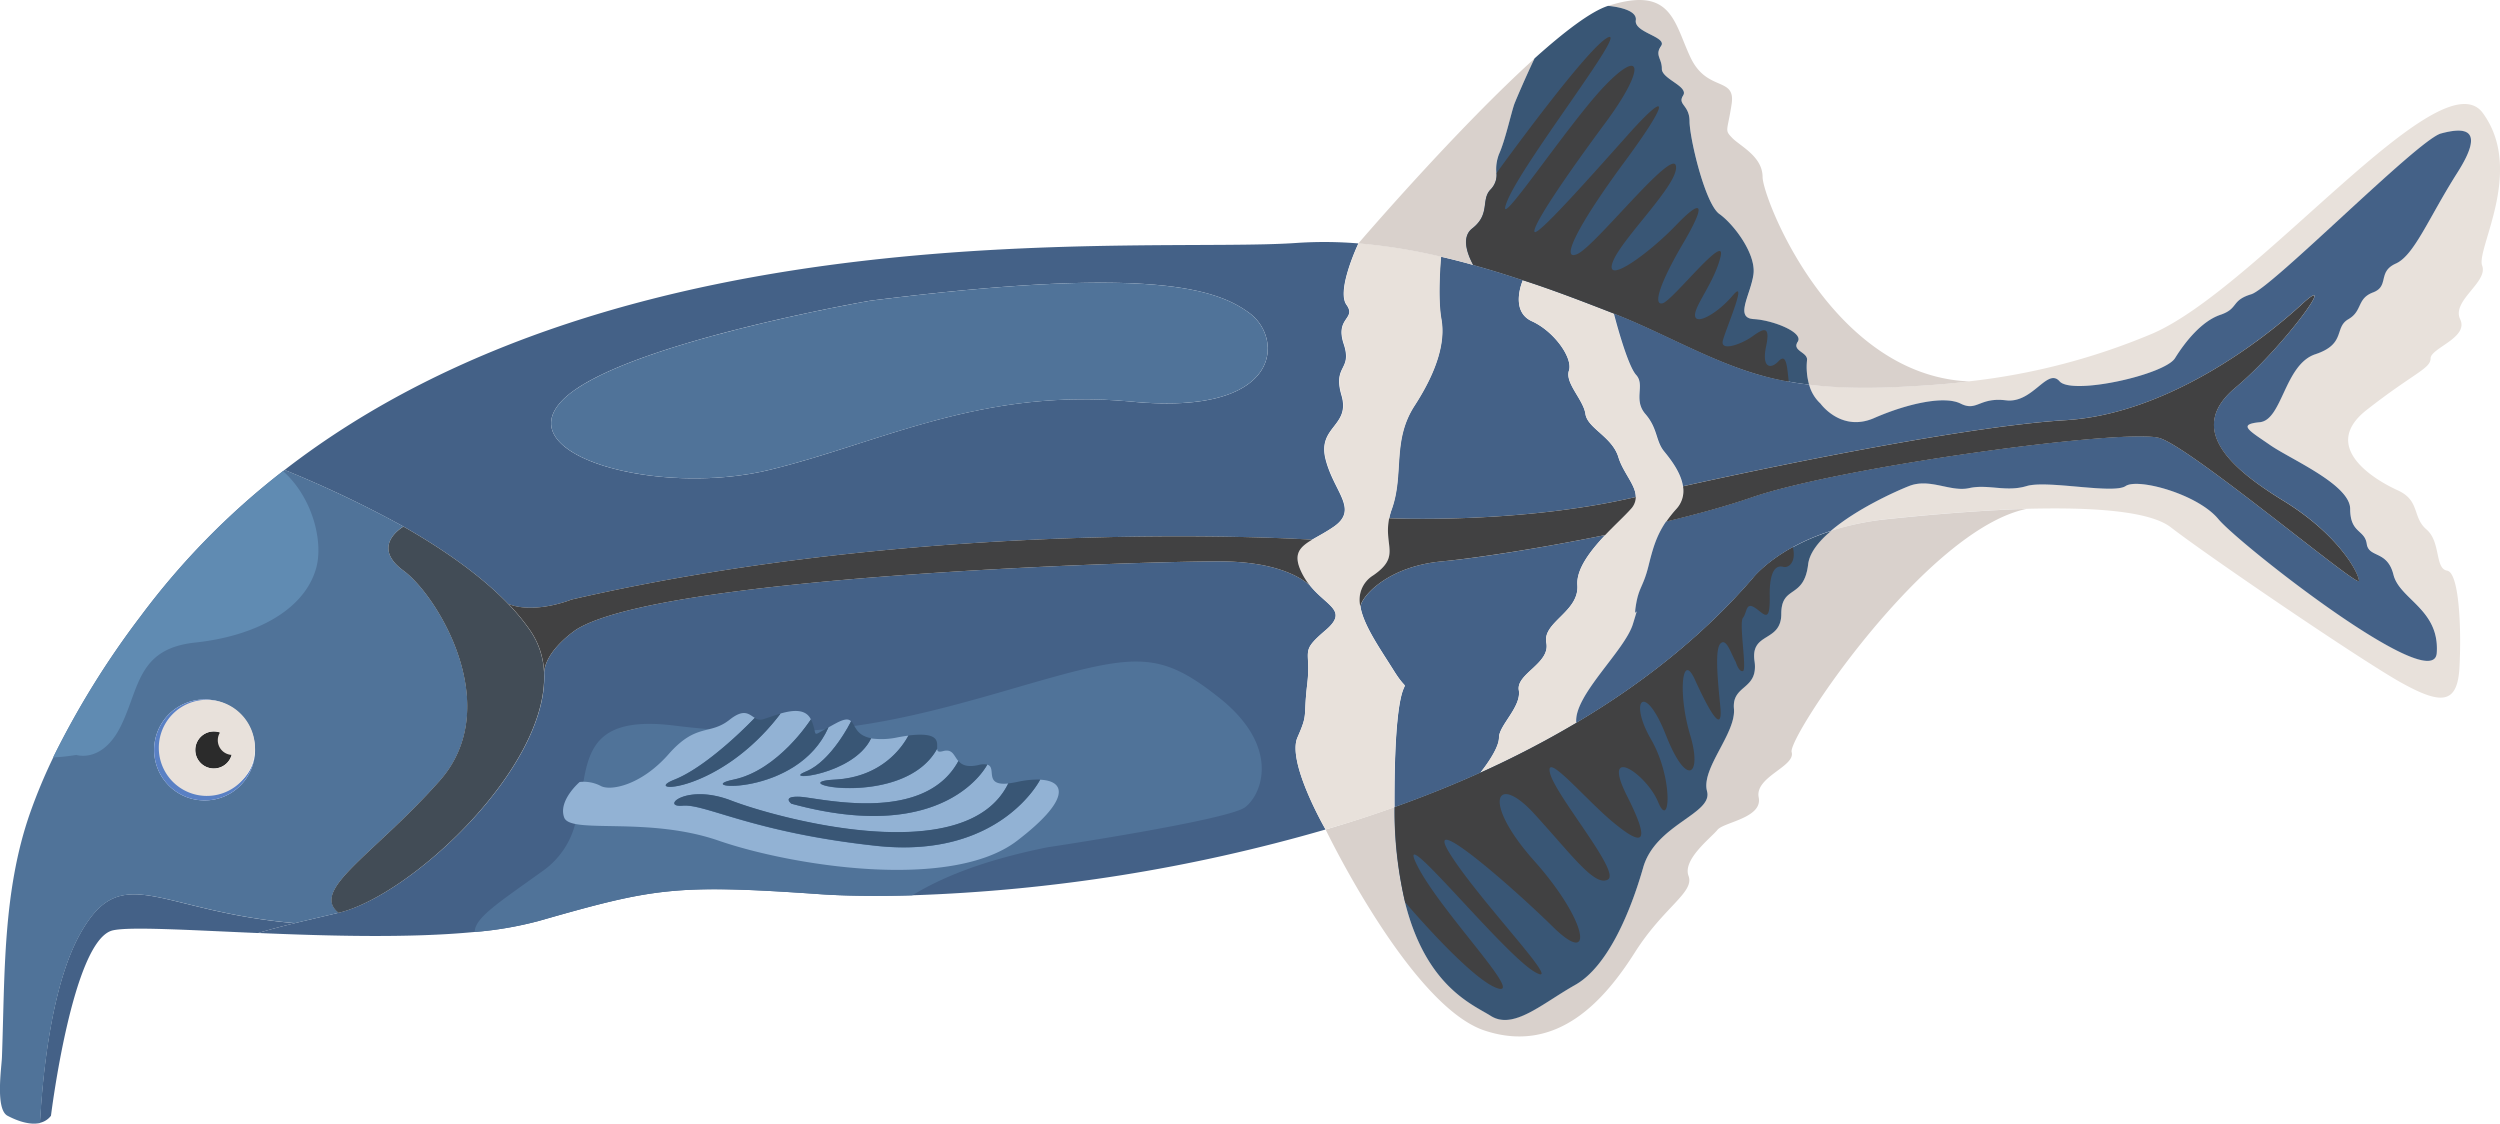 <svg xmlns="http://www.w3.org/2000/svg" viewBox="0 0 539.49 242.47"><title>elephantnose-fish</title><g id="Layer_2" data-name="Layer 2"><g id="Ñëîé_2" data-name="Ñëîé 2"><path d="M282.65,126.31h0c-2.22-1.94-7.7-5.17-19.67-5.17-17.12,0-119.87,3.12-138.55,14.67,0,0-6.7,4.39-7,9.32h0c1,20.39-28.62,48.11-44.35,51.84-3.5.83-6.62,1.55-9.4,2.23-3,.74-5.67,1.43-7.94,2.14,15.08.64,32.72,1.14,46.74-.23a78.56,78.56,0,0,0,13.74-2.36c24.91-7.11,29.35-8,60.94-5.78,4.81.33,11.57.47,19.75.23A363.52,363.52,0,0,0,286.05,179s-8.4-14.54-6.06-19.87,1.22-4,2.11-11.56-1.79-6.67,3.95-11.57C291.08,131.74,286.31,130.88,282.65,126.31Zm-58.18,41.92a20.79,20.79,0,0,0-5,.5,15.76,15.76,0,0,1-1.9.31c-5.41.55-2.35-3.51-4.54-4.06a3.81,3.81,0,0,0-1.9.08c-2.5.57-3.61-.05-4.32-.86-1-1.14-1.21-2.73-3.35-2.14-1,.28-1.21,0-1.23-.54-7.12,13.14-34.28,7.36-22.12,6.71,10.29-.55,14.68-7.17,15.91-9.5-.67.06-1.41.18-2.23.33a16.85,16.85,0,0,1-5.85.25,4.63,4.63,0,0,1-3.61-2.65,5.4,5.4,0,0,0-.68-1.06c-.52-.53-1.33-.58-3.21.42-.65.34-1.18.65-1.67.9v0l-.8.47c-2.07,1.2-2,1.24-2.21.17a8.79,8.79,0,0,0-.78-2.35c-1.15-2.36-4-2-6.56-1.25-1.59.45-3.09,1.08-4,1.25a2,2,0,0,1-1.57-.33c-1.23-.74-2.27-2.11-5.44.41a10.64,10.64,0,0,1-4.49,2c-2.4.62-4.93,1.11-8.68,5.38-6,6.83-12.67,8-14.67,6.83a7.5,7.5,0,0,0-3.71-.87,6.7,6.7,0,0,0-.8,0s-4.67,4-3.34,7.68c.25.7,1.08,1.12,2.36,1.38,5.35,1.09,18.62-.69,31,3.62,15.35,5.34,50,11,64.38,0C231,172.6,230.06,168.49,224.47,168.23Z" style="fill:#446187"/><path d="M268.71,174.19C265,177,226,182.85,226,182.85c-14.24,2.88-23.06,6.65-29.13,10.36-8.18.24-14.94.1-19.75-.23-31.59-2.23-36-1.33-60.94,5.78a78.56,78.56,0,0,1-13.74,2.36c0-3.15,5.65-6.65,15-13.4a17.75,17.75,0,0,0,6.68-9.93,85.34,85.34,0,0,0,1.78-9.1c1.36-7.84,3.71-14.09,19.64-12.11,2.56.32,5,.57,7.42.77a141.44,141.44,0,0,0,22.82.23l2.21-.17c2.15-.2,4.26-.45,6.37-.75,10.78-1.51,21.35-4.31,34-8,26.36-7.67,31.36-8.68,44.7,1.88S272.38,171.36,268.71,174.19Z" style="fill:#507399"/><path d="M340.39,126.27c.43,5.77-7.58,8-6.7,12.45s-6.54,6.67-5.94,10.23-4.28,7.55-4.28,10.22-3.76,7.26-4,7.56h0c-6.09,2.75-12.29,5.22-18.54,7.46-.14-36.38,5.06-21.25,0-29.25-3-4.82-6.49-9.7-7.31-13.81a1.08,1.08,0,0,1,0-.19c0-1.85,5.41-8.69,17.65-9.81,7.05-.64,20.92-2.76,35.17-5.68C343.23,118.83,340.14,122.78,340.39,126.27Z" style="fill:#446187"/><path d="M353,107.25c-25.26,5.91-53.22,4.59-53.22,4.59a15.35,15.35,0,0,1,.54-2c2.67-7.6,0-14.73,4.9-22.28s6.67-13.8,5.78-18.68-.07-13.49-.07-13.49q3.48.81,6.94,1.77l1.59.46c3.08.88,6.14,1.84,9.17,2.85,0,0-2.95,6.62,1.94,8.85s8.9,8,8,10.67,3.11,6.24,3.56,9.34,5.78,4.9,7.12,9.35C350.27,102,353,104.66,353,107.25Z" style="fill:#446187"/><path d="M530.89,68.89c1.93,4-6.38,6.22-6.38,8.45s-3.55,3.1-13.78,11.11,1.77,15.13,6.67,17.35,3.11,5.79,6.23,8.46,1.77,8.44,4.44,8.88,3.11,12.91,2.67,20.91-4,8-12.45,3.33S476.47,120,468.47,113.8c-4.65-3.6-17.23-4.37-31.15-4-10.06.31-20.82,1.24-29.78,2.18a61,61,0,0,0-12.44,2.57c5.46-4.68,13.89-8.5,16.88-9.68,4.44-1.79,8.9,1.33,13,.44s7.95.89,12.38-.44,18.7,1.77,21.36,0,15.58,1.77,20,7.11,46.48,38.35,47.14,28.92-8-11.57-9.34-16.91-5.33-3.56-5.77-6.67-3.57-2.23-3.57-7.52S494.27,99.13,489.82,96s-7.12-4.45-2.22-4.91,5.34-12.44,12-14.67,4-5.78,7.11-7.55,1.78-4.46,5.34-5.79.89-4.45,4.9-6.22,7.11-9.8,13.34-19.58,1.33-9.78-3.56-8.44-36.47,33.36-40.93,34.69-2.67,3.11-6.67,4.44-7.55,5.78-9.78,9.35-22.24,8-24.91,5-5.78,4.81-11.56,4.1-6.23,2.49-9.79.71-11.56,0-18.68,3.12-11.56-3.12-11.56-3.12A8.54,8.54,0,0,1,390.4,83c8.76,1,17.7.68,26.44.07,2.69-.19,5.4-.44,8.1-.78A142.23,142.23,0,0,0,464.46,72c22.69-9.78,62.28-60,71.33-47.6s-1.49,29.36-.15,32.92S529,64.89,530.89,68.89Z" style="fill:#e8e1db"/><path d="M63.65,199.22c-3,.73-5.67,1.43-7.94,2.13-15.14-.65-27.7-1.42-31.37-.58-8.67,2-13.34,40-13.34,40a4.09,4.09,0,0,1-2.39,1.53c.6-10.82,2.54-29.89,8.73-40.9C26.34,185.42,34,196.67,63.65,199.22Z" style="fill:#446187"/><path d="M290.55,65.77c-2.23-3.11,2.58-13.24,2.58-13.24a88.84,88.84,0,0,0-13.25-.11c-32.39,2.31-144.44-8.32-218.47,49a241.38,241.38,0,0,1,25.66,12.21c8.05,4.59,16.44,10.29,22.61,16.7h0c5.72,2.29,13.62-.94,13.62-.94,79.17-18.24,159.85-12.92,159.85-12.92,1.35-.8,3-1.64,4.72-2.84,5.34-3.77,0-7.37-1.82-14.49s5.39-7.12,3.44-13.79,2.39-5.34.47-11.11S292.78,68.89,290.55,65.77ZM244.29,86.68C211.82,83.57,190,95.58,166,101.41s-56.49-3.17-44.5-15.17,66.3-21.35,66.3-21.35c60-7.57,74.72-2.67,81.94,2.76S276.77,89.79,244.29,86.68Z" style="fill:#446187"/><path d="M87.07,123.14c-7.31-5.34,0-9.53,0-9.53A246.34,246.34,0,0,0,61.41,101.4l-.33.25A161.57,161.57,0,0,0,30.34,133a186.68,186.68,0,0,0-18.86,30.47,117,117,0,0,0-5,12c-5.94,17-5.41,34.91-6.06,52.66-.07,2.19-1.48,11.3,1.23,12.66,1.9,1,4.68,2.08,7,1.54.6-10.83,2.53-29.9,8.72-40.9,9-16,16.71-4.75,46.32-2.22,2.78-.68,5.9-1.4,9.4-2.23-6.22-5,7.56-12.46,21.79-28.47S94.4,128.48,87.07,123.14ZM55,162.74a10.89,10.89,0,1,1,0-1.81,10.26,10.26,0,0,1,0,1.81Z" style="fill:#507399"/><path d="M386.63,162.3c.89,3.1-8,5.33-7.11,9.78s-7.57,5.33-8.9,7-7.57,6.38-6.24,9.94-5.33,6.67-11.55,16.46-16.47,22.24-32.48,16.9S286.06,179,286.06,179c5-1.47,9.94-3.08,14.87-4.84.16,36.36,15.87,41.91,20.75,45s11.13-2.67,18.24-6.67,12-16,14.68-25.35,15.12-11.56,13.79-16.46,6.23-12.45,5.79-17.79,5.34-4,4.44-10.32,5.78-3.91,5.78-10.17,4.9-3.08,5.79-10.65c.29-2.47,2.24-5,4.91-7.21A61,61,0,0,1,407.54,112c9-.94,19.72-1.87,29.78-2.18C415.52,114.35,385.73,159.17,386.63,162.3Z" style="fill:#d9d1cc"/><path d="M299.79,111.84c-1.23,6,2.6,8.18-3.46,12.33a6.18,6.18,0,0,0-2.74,6.78,1.08,1.08,0,0,0,0,.19c.82,4.11,4.28,9,7.31,13.81,5.06,8-.14-7.13,0,29.25C296,176,291,177.57,286.06,179c0,0-8.41-14.53-6.06-19.87s1.21-4,2.11-11.55-1.79-6.67,3.95-11.57c5-4.3.25-5.17-3.41-9.73h0a15,15,0,0,1-1.43-2.14c-2.41-4.44-.93-6,2-7.71,1.35-.8,3-1.64,4.72-2.84,5.34-3.77,0-7.37-1.82-14.49s5.39-7.12,3.44-13.79,2.39-5.34.47-11.11,2.81-5.34.58-8.46,2.58-13.24,2.58-13.24a121.6,121.6,0,0,1,17.81,2.87s-.81,8.59.07,13.49-.88,11.11-5.78,18.68-2.23,14.68-4.9,22.28A15.35,15.35,0,0,0,299.79,111.84Z" style="fill:#e8e1db"/><path d="M361.69,109.85a26.45,26.45,0,0,0-2.15,2.71c-2.22,3.25-3,6.19-3.83,9.7-1.11,4.45-2,4.45-2.7,8.45s1.15-1.77-.64,4S339.51,150.19,340.16,156a204.27,204.27,0,0,1-20.68,10.71c.23-.3,4-5,4-7.56s4.89-6.67,4.28-10.22,6.84-5.79,5.94-10.23,7.13-6.68,6.7-12.45c-.25-3.49,2.84-7.44,6-10.81,2.12-2.23,4.28-4.2,5.52-5.61a3.8,3.8,0,0,0,1.08-2.6c0-2.59-2.74-5.23-3.74-8.56-1.34-4.45-6.68-6.24-7.12-9.35s-4.45-6.67-3.56-9.34-3.11-8.44-8-10.67-1.94-8.85-1.94-8.85c6.71,2.23,13.26,4.73,19.57,7.17,0,0,2.78,11,4.8,13.25s-.64,5.34,2,8.44,2.2,5.78,4,8c1.18,1.46,3.65,4.46,4.11,7.59A5.71,5.71,0,0,1,361.69,109.85Z" style="fill:#e8e1db"/><path d="M424.94,82.31c-2.7.34-5.41.59-8.1.78-8.74.61-17.68,1-26.44-.07a14,14,0,0,1-.44-5.24c.23-1.78-3.33-2-2-4s-5.34-4.67-9.5-4.88-.73-5.13-.07-9.57-4.21-10.9-7.33-13.12-6.45-16.46-6.45-20-2.67-3.56-1.39-5.57-4.61-3.56-4.59-5.77S357,12,358.46,10,352.6,7.05,353,4.38s-6-3.1-6-3.1c13.79-4.45,14.23,3.56,17.8,11.11s9.78,4.07,8.88,10.05-1.6,5.52.1,7.3,6.58,4,6.58,8.46S395.21,81.06,424.94,82.31Z" style="fill:#d9d1cc"/><path d="M331.16,12.62c-2,4.16-4,8.8-4.35,9.82-.67,1.8-2,8-3.34,10.86s.44,5.34-1.79,7.57,0,5.33-4,8.44c-2.32,1.8-1.17,5.27.2,7.86q-3.47-1-6.94-1.77a121.6,121.6,0,0,0-17.81-2.87S314.3,27.83,331.16,12.62Z" style="fill:#d9d1cc"/><path d="M390.4,83c-1.48-.17-3-.38-4.44-.66q-2.73-.48-5.39-1.2l-1.47-.42c-10.56-3.12-20.55-9.07-30.89-13.08-6.31-2.45-12.87-5-19.58-7.17q-4.54-1.53-9.16-2.86c-.54-.15-1.06-.31-1.59-.45-1.38-2.58-2.52-6.06-.2-7.86,4-3.11,1.79-6.23,4-8.45a4.43,4.43,0,0,0,1.23-3.52,8.85,8.85,0,0,1,.56-4.05c1.33-2.89,2.67-9.06,3.33-10.86.38-1,2.37-5.66,4.35-9.82C337.51,6.89,343.26,2.48,347,1.27c0,0,6.4.44,6,3.11s6.85,3.56,5.45,5.56.2,2.67.17,4.9,5.86,3.78,4.59,5.78,1.39,2,1.39,5.56,3.33,17.79,6.44,20,8,8.67,7.34,13.11-4.09,9.34.07,9.57,10.83,2.88,9.5,4.89,2.23,2.22,2,4A14,14,0,0,0,390.4,83Z" style="fill:#395675"/><path d="M395.1,114.61c-2.67,2.24-4.62,4.72-4.91,7.19-.9,7.57-5.79,4.39-5.79,10.65s-6.68,3.84-5.78,10.18-4.9,5-4.44,10.32-7.13,12.89-5.8,17.79-11.11,7.11-13.78,16.45-7.57,21.35-14.68,25.35-13.34,9.8-18.24,6.67c-3.76-2.39-13.94-6.24-18.49-24.5a86.56,86.56,0,0,1-2.26-20.52c6.25-2.24,12.45-4.71,18.54-7.46h0A209.55,209.55,0,0,0,340.16,156c14.23-8.44,27.25-18.67,38-31.09,0,0,2.59-3.45,8.73-6.82A46.45,46.45,0,0,1,395.1,114.61Z" style="fill:#395675"/><path d="M489.82,96c4.45,3.11,17.34,8.55,17.34,13.83s3.13,4.41,3.57,7.52,4.44,1.33,5.77,6.67,10,7.47,9.34,16.91S483.14,117.37,478.7,112s-17.35-8.9-20-7.11-16.92-1.34-21.36,0-8.31-.46-12.38.44-8.52-2.23-13-.44c-3,1.18-11.42,5-16.88,9.68-12.1,3.91-16.92,10.33-16.92,10.33-10.77,12.43-23.79,22.66-38,31.09-.65-5.83,10.44-15.53,12.21-21.31s0,0,.64-4,1.59-4,2.7-8.45c.88-3.51,1.61-6.45,3.83-9.7,6.78-1.62,13.17-3.39,18.41-5.2,19.34-6.69,81.07-15,88.07-12.81s43,32.49,43,30.82-4.34-10-16.35-17.34S472,92.35,482.37,83.67s22.68-25.68,14.34-18-29,23.68-51,25c-19.32,1.17-56.61,8.5-82.53,14.26-.46-3.13-2.93-6.13-4.11-7.59-1.79-2.23-1.32-4.9-4-8s0-6.23-2-8.44-4.8-13.25-4.8-13.25c10.34,4,20.34,9.95,30.89,13.09l1.47.41A68.69,68.69,0,0,0,390.4,83a8.54,8.54,0,0,0,2.46,4.1s4.44,6.23,11.56,3.12,15.13-4.9,18.68-3.12,4-1.42,9.79-.71,8.89-7.14,11.56-4.1,22.68-1.41,24.91-5,5.78-8,9.78-9.35,2.23-3.1,6.67-4.44,36-33.36,40.93-34.69,9.78-1.34,3.56,8.44S521,55.09,517,56.88s-1.34,4.88-4.9,6.22-2.23,4-5.34,5.79-.44,5.34-7.11,7.55-7.13,14.2-12,14.67S485.37,92.91,489.82,96Z" style="fill:#446187"/><path d="M73.05,197c-6.22-5,7.56-12.46,21.79-28.48s-.44-40-7.77-45.37,0-9.52,0-9.52c8.05,4.59,16.44,10.29,22.61,16.7h0a45.62,45.62,0,0,1,4.72,5.73,17.21,17.21,0,0,1,3,9.09h0C118.38,165.54,88.78,193.25,73.05,197Z" style="fill:#424c56"/><path d="M219.5,181.42c-14.35,11-49,5.33-64.39,0s-32-1.34-33.36-5,3.34-7.67,3.34-7.67a8,8,0,0,1,4.51.83c2,1.17,8.67,0,14.68-6.83s8.83-4,13.17-7.44c3.16-2.51,4.2-1.13,5.43-.4,0,0-9.77,10.33-17.36,13.33s9.71,3.17,22.91-14.26c2.56-.74,5.42-1.1,6.56,1.27,0,0-7,11-16.7,13s13.82,3.93,20.49-11.29h0c.48-.25,1-.56,1.67-.91,1.88-1,2.68-.94,3.2-.41,0,0-4.2,8.62-9.8,10.88s10.32.81,14.1-7.18a16.5,16.5,0,0,0,5.84-.24c.83-.15,1.56-.27,2.23-.35-1.23,2.33-5.62,9-15.91,9.51-12.15.66,15,6.43,22.13-6.71,0,.54.2.83,1.22.55,2.14-.59,2.35,1,3.35,2.13-7.48,13.81-30.21,7.88-34.21,7.72s-1.83,1.49-1.83,1.49c33.53,9.18,42.26-8.43,42.26-8.43,2.19.56-.87,4.61,4.54,4.07-9.13,18.76-50,7.47-59.81,3.69s-15.34,1.56-10.45,1.11,15.12,5.79,41.81,8.67,35.33-14.29,35.33-14.29C230.06,168.5,231,172.61,219.5,181.42Z" style="fill:#92b2d4"/><path d="M168.43,154c-13.2,17.43-30.5,17.28-22.91,14.26s17.36-13.33,17.36-13.33a2.07,2.07,0,0,0,1.57.34C165.35,155.05,166.84,154.44,168.43,154Z" style="fill:#395675"/><path d="M178.78,156.94c-6.67,15.22-30.18,13.3-20.49,11.29s16.7-13,16.7-13C176.68,158.68,174.65,159.29,178.78,156.94Z" style="fill:#395675"/><path d="M188,159.31c-3.78,8-19.67,9.43-14.1,7.18s9.8-10.88,9.8-10.88C184.55,156.5,184.68,158.69,188,159.31Z" style="fill:#395675"/><path d="M213.05,165s-8.73,17.61-42.26,8.43c0,0-2.17-1.67,1.83-1.49s26.73,6.09,34.21-7.72c.71.82,1.82,1.43,4.33.87A3.93,3.93,0,0,1,213.05,165Z" style="fill:#395675"/><path d="M224.47,168.23s-8.64,17.19-35.33,14.29-36.92-9.11-41.81-8.67.67-4.88,10.45-1.11,50.68,15.07,59.81-3.69a18.18,18.18,0,0,0,1.91-.31A20.22,20.22,0,0,1,224.47,168.23Z" style="fill:#395675"/><path d="M281.21,124.17a15,15,0,0,0,1.43,2.14c-2.22-1.94-7.7-5.17-19.67-5.17-17.12,0-119.87,3.13-138.55,14.68,0,0-6.7,4.39-7,9.32a17.21,17.21,0,0,0-3-9.09,45.62,45.62,0,0,0-4.72-5.73c5.72,2.29,13.62-.94,13.62-.94,79.17-18.24,159.85-12.92,159.85-12.92C280.28,118.18,278.8,119.73,281.21,124.17Z" style="fill:#414142"/><path d="M50.14,161.84a4,4,0,1,1-4-4A4,4,0,0,1,50.14,161.84Z" style="fill:#2b2b2b"/><path d="M55,162.75a10.89,10.89,0,1,1,0-1.82,8.9,8.9,0,1,0,0,1.82Z" style="fill:#5980c4"/><path d="M55,160.93a10.37,10.37,0,1,0,0,.91A9.1,9.1,0,0,0,55,160.93Zm-8.86,4.91a4,4,0,1,1,4-4A4,4,0,0,1,46.13,165.84Z" style="fill:#e8e1db"/><path d="M244.29,86.68C211.82,83.57,190,95.58,166,101.41s-56.49-3.17-44.5-15.17,66.3-21.35,66.3-21.35c60-7.57,74.72-2.67,81.94,2.76S276.77,89.79,244.29,86.68Z" style="fill:#507399"/><path d="M202.26,161.52c-7.13,13.14-34.28,7.37-22.13,6.71,10.29-.54,14.68-7.18,15.91-9.51,6.16-.76,6.23,1.07,6.2,2.35h0A2.06,2.06,0,0,0,202.26,161.52Z" style="fill:#395675"/><path d="M509.06,125.37c0,1.67-36-28.62-43-30.82s-68.73,6.12-88.07,12.81c-5.24,1.81-11.63,3.58-18.41,5.2a26.45,26.45,0,0,1,2.15-2.71,5.71,5.71,0,0,0,1.45-4.91c25.92-5.76,63.21-13.09,82.53-14.26,22-1.34,42.7-17.35,51-25s-4,9.34-14.34,18-1.67,17,10.34,24.36S509.06,123.71,509.06,125.37Z" style="fill:#414142"/><path d="M353,107.25a3.8,3.8,0,0,1-1.08,2.6c-1.24,1.41-3.4,3.38-5.52,5.61-14.25,2.92-28.12,5-35.17,5.68-12.24,1.12-17.65,8-17.65,9.81a6.18,6.18,0,0,1,2.74-6.78c6.06-4.15,2.23-6.28,3.46-12.33C299.79,111.84,327.75,113.16,353,107.25Z" style="fill:#414142"/><path d="M47,159.74a3.17,3.17,0,1,1,3.17,3.17A3.17,3.17,0,0,1,47,159.74Z" style="fill:#e8e1db"/><path d="M386,82.35q-2.73-.48-5.39-1.2l-1.47-.42c-10.56-3.12-20.55-9.07-30.89-13.08-6.31-2.45-12.87-5-19.58-7.17q-4.54-1.53-9.16-2.86c-.54-.15-1.06-.31-1.59-.45-1.38-2.58-2.52-6.06-.2-7.86,4-3.11,1.79-6.23,4-8.45a4.43,4.43,0,0,0,1.23-3.52S342.63,10.08,347,8.07s-18.44,27-21.77,35.37,13.11-16.68,21.15-25,8.82-3.75,0,8.14-15.52,21.89-15.26,23.39,11.61-11.27,20.29-21,9.18-7.61-.83,5.94-14.1,21.71-10.14,19.88,20.45-22.86,21.22-19S349.77,51.6,348,56.61s7.74-1.83,13.67-8,6.47-4.48,1.53,3.92S356.61,66,358.78,65.45s13.85-15.6,12.51-10.06S365.61,66,365.78,68.12s4.85-.45,8.18-4.4-1.51,7.23-2.17,9.74,4,.83,6.33-.84,4-2.62,3,2.11,1,5,2.67,3.23S385.62,78.76,386,82.35Z" style="fill:#414142"/><path d="M384.8,122.32c-1.23-.33-3,.23-2.9,6.34s-1.21,3.78-3.21,2.48-1.67,1.09-2.57,2.19.9,11.24,0,11.49-1.56-2-1.56-2c-1.11-2-2-5.11-3.24-4s-.76,6.9-.09,13.57-2.67.44-5.5-5.78-3.62,3.34-1,12-.67,11.6-5.24,0-8.1-7.53-3.21.92,4.1,19.76,1.55,13.57-12.45-12.68-6.72-1.33,2.72,10.44-3.14,5.56-14.6-15.34-13.49-10.53,15.35,21.42,12.5,23-7.6-5.11-15.88-14.17-11.51-2.74,0,10.17,13.12,23.16,4.05,14.24S306.51,174.14,313,184.41s25,29.27,18.18,25.32S301,176.67,305.63,186.37s23.35,28.69,17.6,26.92-20-18.58-20-18.58a86.56,86.56,0,0,1-2.26-20.52c6.25-2.24,12.45-4.71,18.54-7.46h0A209.55,209.55,0,0,0,340.16,156c14.23-8.44,27.25-18.67,38-31.09,0,0,2.59-3.45,8.73-6.82C387.68,121.24,386,122.66,384.8,122.32Z" style="fill:#414142"/><path d="M68.21,122.66c-2.66,9.34-13.67,14.68-26.08,16s-12,9.67-16,17.91-9.67,6.34-9.67,6.34a41.36,41.36,0,0,1-5,.54A186.68,186.68,0,0,1,30.34,133a161.57,161.57,0,0,1,30.74-31.34C67.57,107.47,69.82,117.05,68.21,122.66Z" style="fill:#608bb2"/></g></g></svg>